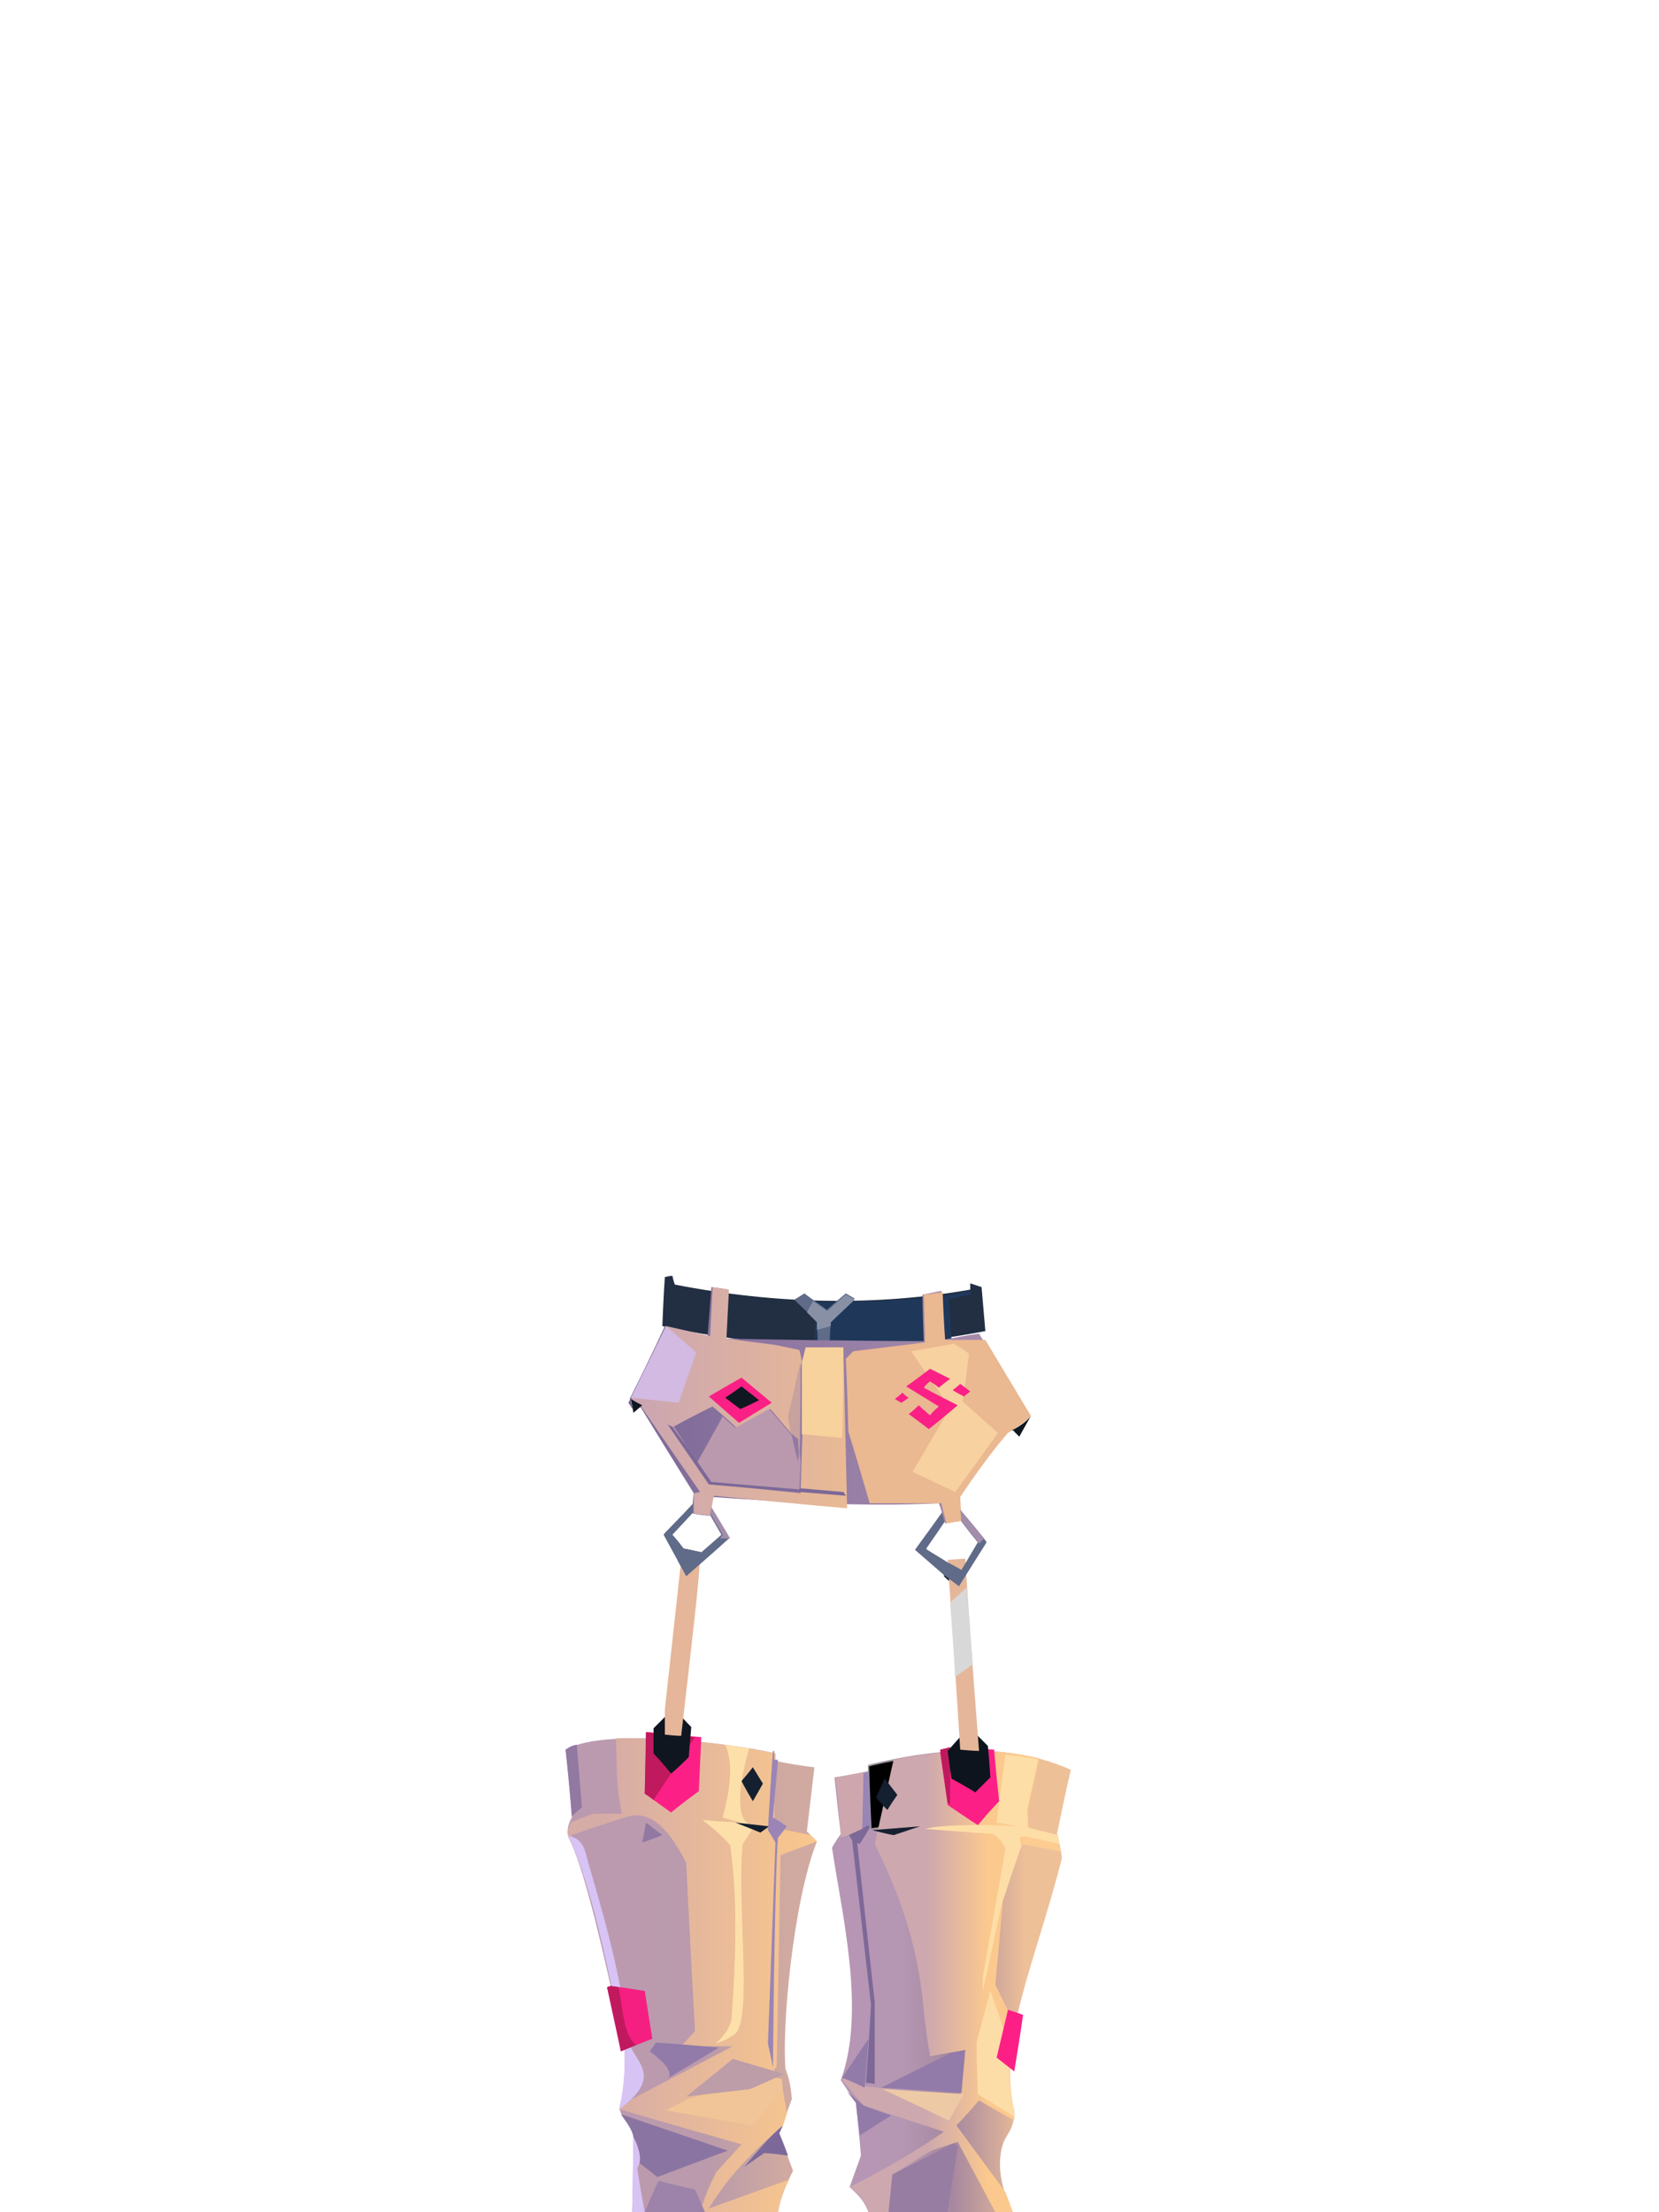 <?xml version="1.0" encoding="UTF-8"?><svg width="1320px" height="1760px" viewBox="0 0 1320 1760" version="1.1" xmlns="http://www.w3.org/2000/svg" xmlns:xlink="http://www.w3.org/1999/xlink"><defs><linearGradient x1="88%" y1="50%" x2="18%" y2="50%" id="id-43074"><stop stop-color="#D0AAA0" offset="0%"></stop><stop stop-color="#BA9AAB" offset="46%"></stop><stop stop-color="#BB9AB0" offset="100%"></stop></linearGradient><linearGradient x1="100%" y1="50%" x2="16%" y2="50%" id="id-43075"><stop stop-color="#FAC88C" offset="0%"></stop><stop stop-color="#D6ACA6" offset="100%"></stop></linearGradient><linearGradient x1="81%" y1="50%" x2="8%" y2="50%" id="id-43076"><stop stop-color="#EEC098" offset="0%"></stop><stop stop-color="#A6879F" offset="42%"></stop><stop stop-color="#B597B3" offset="71%"></stop><stop stop-color="#B696B4" offset="100%"></stop></linearGradient><linearGradient x1="74%" y1="50%" x2="43%" y2="50%" id="id-43077"><stop stop-color="#FBC98E" offset="0%"></stop><stop stop-color="#CDA8AE" offset="100%"></stop></linearGradient><linearGradient x1="100%" y1="50%" x2="2%" y2="50%" id="id-43078"><stop stop-color="#AE91B0" offset="0%"></stop><stop stop-color="#7C6898" offset="100%"></stop></linearGradient><linearGradient x1="100%" y1="50%" x2="1%" y2="50%" id="id-43079"><stop stop-color="#EABA94" offset="0%"></stop><stop stop-color="#CAA5B2" offset="100%"></stop></linearGradient></defs><g transform=" translate(450,1015)" id="id-43080"><path d=" M 169,745 C 92,745 53,745 53,745 C 54,705 54,685 54,685 C 52,674 44,669 43,663 C 42,661 48,652 47,616 C 28,527 14,469 2,446 C 1,441 2,436 5,431 C 2,395 0,377 0,377 C 33,358 144,374 167,380 C 167,384 167,386 167,386 C 187,390 198,391 198,391 C 194,425 192,442 192,442 C 197,447 200,450 200,450 C 181,498 172,598 175,631 C 177,637 179,641 180,655 C 173,674 170,683 170,683 L 181,712 C 176,722 171,733 169,745 Z" fill="url(#id-43074)" id="id-43081"></path><path d=" M 169,745 C 128,745 107,745 107,745 C 112,728 117,719 120,713 L 140,691 C 76,673 43,663 43,663 L 53,655 C 106,627 133,613 133,613 C 105,613 92,613 92,613 C 99,605 103,601 103,601 C 98,512 96,467 96,467 C 84,444 70,425 50,430 C 18,440 2,446 2,446 C 2,443 1,441 4,435 C 16,430 22,428 22,428 C 37,428 45,428 45,428 C 40,408 41,388 40,368 C 80,367 122,371 167,380 C 166,419 166,439 166,439 L 195,445 C 198,448 200,450 200,450 C 181,457 171,461 171,461 C 169,573 168,629 168,629 C 164,634 162,637 162,637 C 168,638 171,639 171,639 C 175,657 176,667 176,667 L 173,676 C 152,694 131,714 114,742 L 178,719 C 174,726 171,733 169,745 Z" fill="url(#id-43075)" id="id-43082"></path><path d=" M 63,745 L 53,745 L 54,685 C 60,694 61,703 57,710 C 59,723 61,734 63,745 Z M 43,663 C 42,664 48,645 47,616 C 36,564 23,490 2,445 C 6,447 11,447 15,456 C 29,506 40,537 52,614 C 59,628 75,639 43,663 Z" fill="#D8C3F5" id="id-43083"></path><path d=" M 82,638 C 109,622 122,614 122,614 C 88,611 72,610 72,610 L 67,617 C 79,626 85,633 82,638 Z" fill="#927BA9" id="id-43084"></path><path d=" M 119,611 C 125,609 130,607 135,603 C 149,590 136,497 141,452 C 147,443 150,438 150,438 C 137,436 135,415 146,376 C 133,374 127,373 127,373 C 133,386 132,405 125,431 C 135,434 140,435 140,435 C 119,434 109,433 109,433 C 117,439 124,445 131,453 C 134,475 138,513 132,592 C 130,600 125,606 119,611 Z" fill="#FDE0A9" id="id-43085"></path><path d=" M 135,435 C 148,440 155,443 155,443 L 162,438 C 144,436 135,435 135,435 Z" fill="#121E2F" id="id-43086"></path><path d=" M 149,418 C 143,408 140,402 140,402 C 146,395 149,391 149,391 L 157,404 C 152,413 149,418 149,418 Z" fill="#141F2F" id="id-43087"></path><path d=" M 166,378 C 165,378 165,378 165,378 C 162,420 161,441 161,441 C 165,447 167,451 167,451 C 163,557 161,611 161,611 C 164,624 165,630 165,630 C 166,516 168,455 169,447 C 174,441 176,438 176,438 C 169,433 165,431 165,431 L 169,385 L 166,385 C 166,380 166,378 166,378 Z" fill="#9A85B6" id="id-43088"></path><path d=" M 80,664 C 126,672 149,676 149,676 L 173,648 L 172,639 C 166,638 162,637 162,637 L 97,655 C 86,661 80,664 80,664 Z" fill="#F1C597" id="id-43089"></path><path d=" M 96,653 C 121,633 133,623 133,623 C 160,631 174,635 174,635 L 147,647 C 113,651 96,653 96,653 Z" fill="#BD9DA8" id="id-43090"></path><path d=" M 59,706 C 68,713 73,717 73,717 C 110,703 129,696 129,696 L 44,667 C 48,673 53,679 54,685 C 58,693 60,700 59,706 Z" fill="#8A74A1" id="id-43091"></path><path d=" M 63,745 C 70,728 74,720 74,720 C 93,725 103,727 103,727 L 111,745 C 79,745 63,745 63,745 Z" fill="#9D82A9" id="id-43092"></path><path d=" M 177,700 C 164,698 158,698 158,698 L 142,709 C 153,696 163,684 173,676 L 170,682 C 175,694 177,700 177,700 Z" fill="#7D6999" id="id-43093"></path><path d=" M 44,617 C 61,610 69,607 69,607 C 65,582 63,569 63,569 C 45,566 36,565 36,565 L 33,566 C 41,600 44,617 44,617 Z" fill="#F51F81" id="id-43094"></path><path d=" M 56,612 L 44,617 L 33,566 C 35,565 36,565 36,565 L 42,566 C 46,582 45,602 56,612 Z" fill="#C0195E" id="id-43095"></path><path d=" M 5,430 C 10,425 13,423 13,423 L 9,373 C 4,374 3,375 0,377 C 4,412 5,430 5,430 Z" fill="#9179A2" id="id-43096"></path><path d=" M 84,427 C 70,417 63,412 63,412 C 64,379 64,363 64,363 C 93,366 108,367 108,367 L 106,410 C 91,421 84,427 84,427 Z" fill="#FC2086" id="id-43097"></path><path d=" M 70,417 L 103,367 L 64,363 L 63,412 C 68,415 70,417 70,417 Z" fill="#C0195E" id="id-43098"></path><path d=" M 84,396 C 75,385 70,380 70,380 C 70,367 70,360 70,360 C 81,349 86,344 86,344 C 95,354 100,359 100,359 L 98,383 C 89,392 84,396 84,396 Z" fill="#0F1620" id="id-43099"></path><path d=" M 61,451 C 72,447 77,445 77,445 L 64,435 C 62,446 61,451 61,451 Z" fill="#9179A2" id="id-43100"></path><path d=" M 214,399 C 217,429 219,444 219,444 C 214,451 212,455 212,455 C 220,509 239,585 219,640 C 227,652 231,658 231,658 C 234,686 235,700 235,700 L 226,725 C 231,730 237,734 241,745 C 317,745 355,745 355,745 C 352,735 342,717 347,694 C 350,682 357,681 357,664 C 342,613 375,543 395,463 C 393,450 391,444 391,444 C 398,410 402,393 402,393 C 360,374 306,373 241,389 L 241,394 C 223,398 214,399 214,399 Z" fill="url(#id-43076)" id="id-43101"></path><path d=" M 241,390 C 242,423 243,440 243,440 C 264,437 275,436 275,436 L 280,382 C 257,386 244,389 241,390 Z" stroke="#979797" id="id-43102"></path><path d=" M 362,452 L 394,458 L 392,451 L 365,445 C 361,445 360,447 362,452 Z" fill="#FDCC91" id="id-43103"></path><path d=" M 356,745 L 342,745 L 312,689 L 291,696 L 260,715 L 257,745 L 241,745 C 238,734 232,730 226,725 C 252,712 278,697 301,681 L 237,660 C 226,647 220,640 220,640 C 221,638 221,637 221,637 C 234,642 240,645 240,645 C 289,650 314,653 314,653 C 317,628 318,616 318,616 C 299,619 290,621 290,621 C 286,597 285,585 285,585 C 281,535 266,492 246,452 L 261,385 C 301,377 340,375 377,384 L 368,424 L 368,438 C 365,447 363,452 363,452 C 353,482 348,497 348,497 C 344,541 342,564 342,564 L 358,597 C 353,621 352,643 357,664 C 357,669 357,672 357,672 C 339,662 329,656 329,656 C 317,670 311,676 311,676 L 350,729 L 356,745 Z" fill="url(#id-43077)" id="id-43104"></path><path d=" M 343,435 C 354,437 360,438 360,438 C 324,436 299,437 286,440 C 322,443 340,444 340,444 C 345,447 348,451 350,456 L 332,558 C 332,565 332,569 332,569 C 342,523 347,500 347,500 C 357,469 363,453 363,453 C 361,449 360,446 366,446 L 393,452 C 392,447 392,445 392,445 C 376,441 368,439 368,439 C 368,430 367,426 367,426 C 373,399 376,385 376,385 C 368,383 360,382 350,381 C 345,417 343,435 343,435 Z" fill="#FDDEA6" id="id-43105"></path><polygon points="252 647 305 672 317 651" fill="#EEC9A6" id="id-43106"></polygon><path d=" M 357,669 C 338,657 328,651 328,651 C 327,624 327,610 327,610 L 338,569 L 354,615 C 352,633 353,649 357,664 C 357,667 357,669 357,669 Z" fill="#FDDDA7" id="id-43107"></path><path d=" M 364,588 C 356,585 352,584 352,584 C 346,609 343,622 343,622 L 357,633 C 362,603 364,588 364,588 Z" fill="#FC2086" id="id-43108"></path><path d=" M 251,646 L 307,618 L 318,616 L 315,650 C 272,647 251,646 251,646 Z" fill="#927BA9" id="id-43109"></path><path d=" M 238,646 C 226,640 220,638 220,638 L 241,607 L 238,646 Z" fill="#927BA9" id="id-43110"></path><path d=" M 234,684 L 259,668 C 244,663 237,660 237,660 L 224,649 L 231,658 C 233,675 234,684 234,684 Z" fill="#927BA9" id="id-43111"></path><path d=" M 246,643 C 241,642 239,642 239,642 C 242,601 243,580 243,580 C 233,493 228,449 228,449 C 226,446 225,444 225,444 C 235,439 241,437 241,437 C 242,438 242,439 242,439 C 237,448 234,452 234,452 C 233,452 232,451 232,451 L 246,578 C 246,621 246,643 246,643 Z" fill="#7D6998" id="id-43112"></path><path d=" M 304,745 C 309,711 312,693 312,693 L 309,690 L 260,715 L 257,745 L 304,745 Z" fill="#977DA1" id="id-43113"></path><path d=" M 328,437 C 339,424 345,418 345,418 C 342,391 341,377 341,377 C 327,376 312,375 298,379 L 304,421 C 320,432 328,437 328,437 Z" fill="#FC2086" id="id-43114"></path><path d=" M 306,420 L 306,375 L 298,377 L 304,419 C 305,420 306,420 306,420 Z" fill="#BF195E" id="id-43115"></path><path d=" M 307,400 C 320,407 326,411 326,411 C 334,403 338,399 338,399 C 337,383 336,374 336,374 C 326,364 321,359 321,359 L 304,378 C 306,393 307,400 307,400 Z" fill="#0D141D" id="id-43116"></path><path d=" M 94,217 L 89,226 L 96,239 C 104,227 108,220 108,220 C 99,218 94,217 94,217 Z" fill="#141A21" id="id-43117"></path><path d=" M 310,247 C 304,242 301,239 301,239 L 303,229 L 312,233 C 311,242 310,247 310,247 Z" fill="#141A21" id="id-43118"></path><path d=" M 314,377 C 324,378 329,378 329,378 C 321,276 318,225 318,225 L 304,226 C 311,327 314,377 314,377 Z" fill="#E5B699" id="id-43119"></path><path d=" M 310,319 C 319,313 324,309 324,309 C 321,268 319,248 319,248 L 306,260 C 309,299 310,319 310,319 Z" fill="#D8D8D8" id="id-43120"></path><path d=" M 79,365 C 87,366 92,366 92,366 C 101,287 107,238 107,221 C 98,218 93,217 93,217 L 79,345 C 79,358 79,365 79,365 Z" fill="#E5B699" id="id-43121"></path><path d=" M 108,174 L 130,209 C 130,209 119,219 96,239 L 96,239 L 96,239 C 96,239 90,228 78,206 L 78,206 L 78,206 C 78,205 89,195 108,174 L 108,174 Z M 109,180 C 109,180 101,189 85,206 C 85,206 88,209 94,217 L 94,217 L 94,217 C 94,217 99,218 108,220 L 108,220 L 124,206 Z" fill="#5F6B88" id="id-43122"></path><path d=" M 307,178 C 325,199 334,210 335,212 L 335,212 C 335,212 335,212 335,212 L 313,247 C 305,241 301,238 301,238 C 286,225 278,218 278,218 C 297,192 306,179 307,178 L 307,178 L 307,178 Z M 308,186 L 308,186 C 308,186 301,197 287,217 L 287,217 L 287,217 C 287,218 293,221 304,228 C 304,228 308,230 315,234 L 315,234 L 328,212 C 328,212 321,204 308,186 L 308,186 Z" fill="#5F6B88" id="id-43122"></path><path d=" M 241,395 C 238,396 237,396 237,396 L 236,440 C 239,438 241,437 241,437 L 243,440 C 242,410 241,395 241,395 Z" fill="#9985B6" id="id-43124"></path><path d=" M 219,445 L 218,447 L 225,445 L 236,440 L 237,395 L 215,399 C 218,430 219,445 219,445 Z" fill="#CEA7AE" id="id-43125"></path><path d=" M 256,425 C 261,417 264,413 264,413 C 257,404 254,400 254,400 L 247,415 C 253,422 256,425 256,425 Z" fill="#141F2F" id="id-43126"></path><path d=" M 244,441 C 255,444 261,445 261,445 L 282,438 C 257,440 244,441 244,441 Z" fill="#152030" id="id-43127"></path><path d=" M 77,40 C 78,14 79,1 79,1 C 83,0 85,0 85,0 C 86,5 87,7 87,7 C 169,23 248,24 322,11 C 322,7 322,6 322,6 C 328,8 331,9 331,9 C 333,32 334,44 334,44 C 281,54 236,58 197,55 C 158,54 119,49 77,40 Z" fill="#222E42" id="id-43128"></path><path d=" M 198,57 L 199,21 C 231,21 253,20 266,19 C 301,17 322,12 322,12 C 323,14 323,15 323,15 C 311,17 305,19 305,19 L 307,50 L 285,53 C 250,56 221,58 198,57 Z" fill="#1F385A" id="id-43129"></path><path d=" M 182,19 C 187,16 190,14 190,14 C 202,23 208,27 208,27 C 218,18 223,14 223,14 C 228,17 230,18 230,18 C 217,31 211,37 211,37 C 210,51 210,59 210,59 C 204,59 201,59 201,59 L 200,36 C 188,25 182,19 182,19 Z" fill="#5F6B88" id="id-43130"></path><path d=" M 197,20 L 192,29 C 197,34 200,37 200,37 C 200,41 200,43 200,43 L 211,40 L 211,37 L 230,19 L 223,15 L 208,28 C 201,23 197,20 197,20 Z" fill="#8790A4" id="id-43131"></path><path d=" M 114,191 C 105,190 101,189 101,189 C 101,178 102,173 102,173 C 74,128 60,105 60,105 C 54,101 51,98 51,98 C 70,60 79,40 79,40 C 102,45 113,48 113,48 C 115,22 116,9 116,9 C 125,10 129,11 129,11 C 128,37 127,50 127,50 C 232,52 285,52 285,52 C 284,27 284,15 284,15 C 294,13 299,12 299,12 C 300,38 301,51 301,51 C 320,47 329,46 329,46 C 355,89 368,110 368,110 C 366,116 357,120 351,125 C 338,139 326,155 313,176 C 313,189 314,195 314,195 C 306,196 302,197 302,197 C 299,186 297,181 297,181 C 234,184 175,180 117,176 C 115,186 114,191 114,191 Z" fill="url(#id-43078)" id="id-43132"></path><path d=" M 191,57 C 188,134 187,173 187,173 C 139,168 116,166 116,166 C 96,135 86,120 86,120 C 106,109 117,104 117,104 C 130,115 136,121 136,121 C 154,111 163,106 163,106 C 174,119 180,126 180,126 C 179,117 178,113 178,113 C 185,83 188,68 188,68 C 187,62 186,59 186,59 L 167,55 L 128,50 L 130,11 L 117,9 L 115,48 L 80,40 L 52,98 C 57,102 60,104 60,104 L 107,172 L 102,173 L 102,189 L 115,191 C 117,180 118,175 118,175 C 189,182 224,185 224,185 L 221,57 C 201,57 191,57 191,57 Z" fill="url(#id-43079)" id="id-43133"></path><path d=" M 220,129 C 199,127 188,126 188,126 L 188,69 L 191,57 L 221,57 C 221,105 220,129 220,129 Z" fill="#F8D29D" id="id-43134"></path><path d=" M 186,147 L 185,130 L 179,125 L 177,112 L 187,68 C 187,121 186,147 186,147 Z" fill="#C7A29F" id="id-43135"></path><path d=" M 138,117 C 122,103 114,96 114,96 C 131,86 140,81 140,81 L 164,101 C 146,112 138,117 138,117 Z" fill="#FB2085" id="id-43136"></path><path d=" M 139,106 C 131,100 127,97 127,97 C 136,91 140,88 140,88 L 154,99 C 144,104 139,106 139,106 Z" fill="#101721" id="id-43137"></path><polygon points="90 101 52 97 80 40 104 61" fill="#D2BAE2" id="id-43138"></polygon><path d=" M 85,120 C 82,119 81,118 81,118 C 103,150 114,166 114,166 C 187,172 223,175 223,175 C 222,173 221,172 221,172 L 116,163 C 95,134 85,120 85,120 Z" fill="#7C6898" id="id-43139"></path><path d=" M 105,148 L 125,112 L 135,121 C 153,111 162,106 162,106 C 174,120 180,127 180,127 C 183,141 185,148 185,148 L 186,138 L 187,148 L 186,170 L 116,164 C 109,154 105,148 105,148 Z" fill="#BA99AE" id="id-43140"></path><path d=" M 242,181 C 231,143 225,124 225,124 C 224,85 223,66 223,66 L 229,60 L 286,53 L 285,15 L 300,13 C 301,38 302,51 302,51 L 334,51 L 370,111 C 368,115 360,120 352,125 C 339,140 326,158 314,176 L 315,195 L 303,197 L 299,181 C 261,181 242,181 242,181 Z" fill="#EAB891" id="id-43141"></path><path d=" M 310,172 C 287,161 276,156 276,156 C 296,122 306,105 306,105 C 285,75 275,60 275,60 L 309,54 C 317,59 321,62 321,62 C 318,87 316,100 316,100 L 344,125 C 322,156 310,172 310,172 Z" fill="#F7D19F" id="id-43142"></path><path d=" M 268,93 C 271,96 273,97 273,97 C 269,100 267,101 267,101 L 262,98 C 266,95 268,93 268,93 Z" fill="#FB2085" id="id-43143"></path><path d=" M 271,88 C 289,99 297,104 297,104 C 292,108 290,111 290,111 C 284,106 281,103 281,103 C 276,108 273,110 273,110 C 284,118 289,122 289,122 C 304,110 312,103 312,103 C 294,94 285,89 285,89 C 288,85 290,84 290,84 C 295,87 297,89 297,89 C 303,84 306,82 306,82 L 290,74 C 277,84 271,88 271,88 Z" fill="#FB2085" id="id-43144"></path><path d=" M 317,96 C 311,93 308,91 308,91 C 312,88 314,86 314,86 L 322,92 C 318,95 317,96 317,96 Z" fill="#FB2085" id="id-43145"></path><path d=" M 329,213 L 333,209 L 314,186 L 315,195 C 324,207 329,213 329,213 Z" fill="#A28DAB" id="id-43146"></path><path d=" M 125,206 L 123,209 C 128,209 131,209 131,209 C 121,192 116,184 116,184 L 115,189 C 122,201 125,206 125,206 Z" fill="#A28DAB" id="id-43147"></path><path d=" M 52,98 L 54,109 L 61,103 C 55,100 52,98 52,98 Z" fill="#0F1721" id="id-43148"></path><path d=" M 52,97 L 50,101 L 54,107 C 52,101 52,97 52,97 Z" fill="#756691" id="id-43149"></path><path d=" M 355,123 C 357,123 357,124 357,124 L 361,128 L 371,110 C 369,114 363,119 355,123 Z" fill="#0F1721" id="id-43150"></path></g></svg>